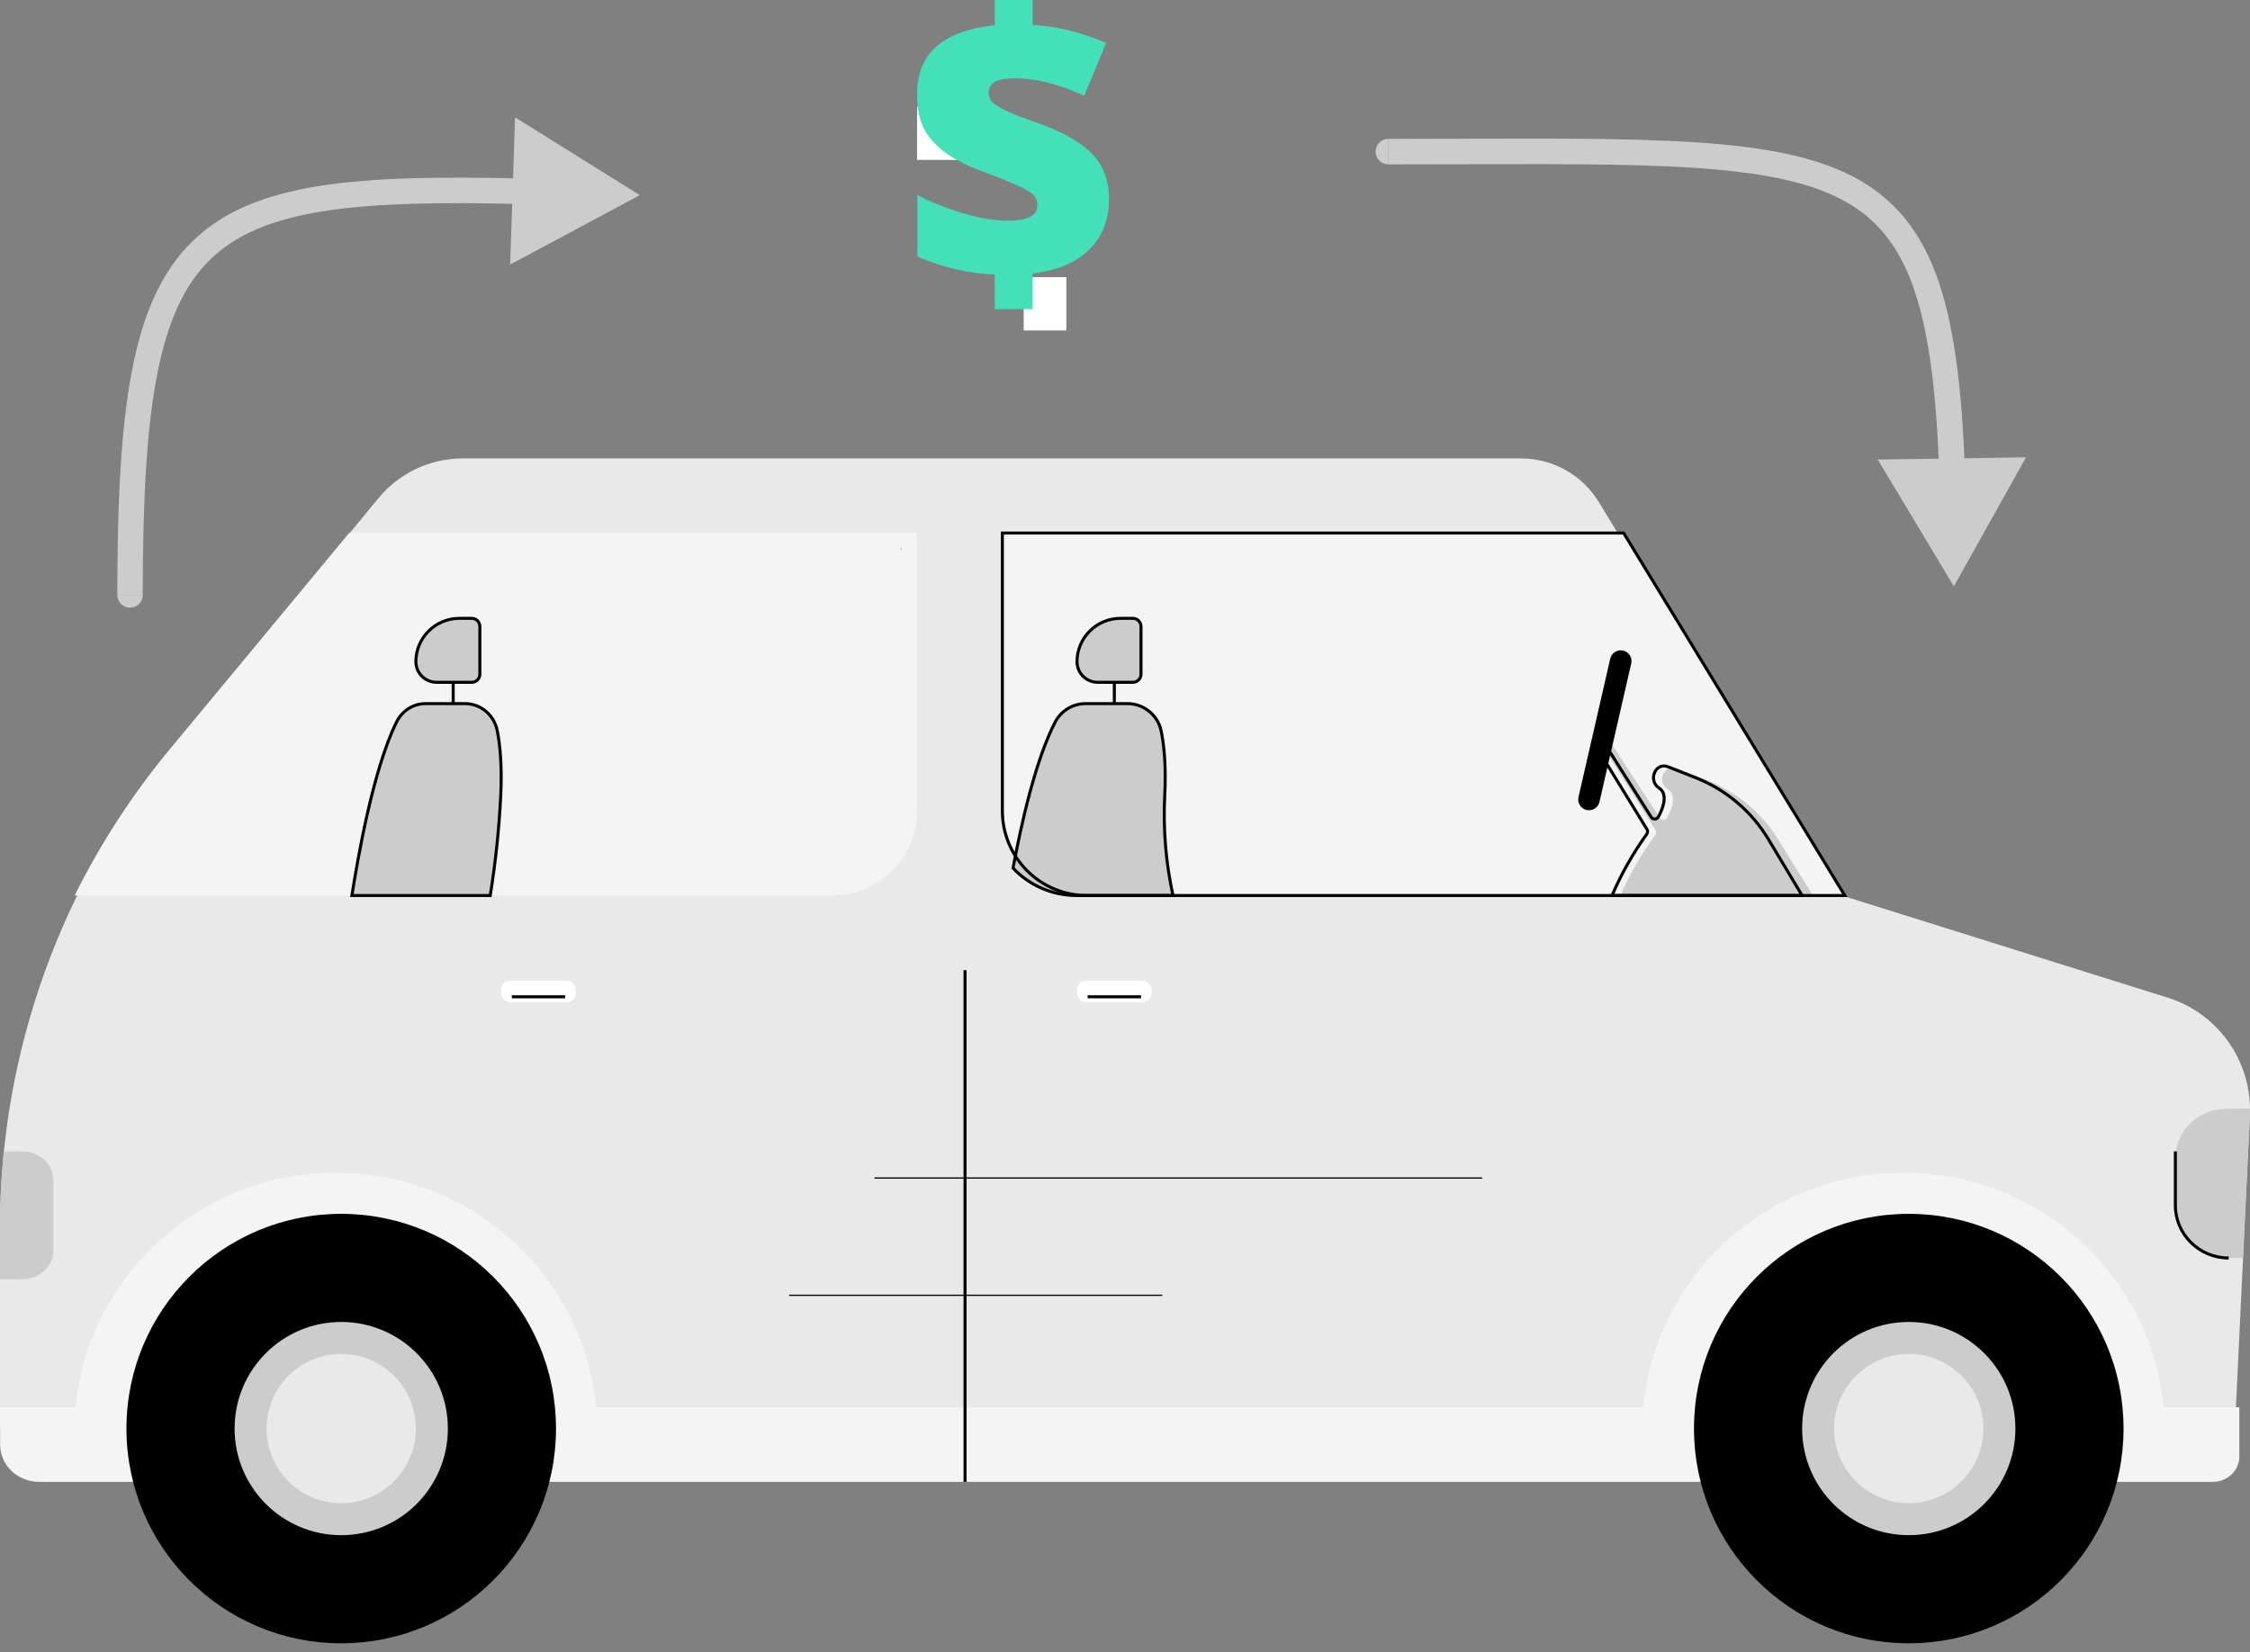 <?xml version="1.0" encoding="UTF-8"?>
<svg width="211px" height="155px" viewBox="0 0 211 155" version="1.1" xmlns="http://www.w3.org/2000/svg" xmlns:xlink="http://www.w3.org/1999/xlink">
    <rect x="0" y="0" width="211" height="155" fill="#808080" stroke="none"/>
    <title>character-image-pro-01</title>
    <g id="Page-2" stroke="none" stroke-width="1" fill="none" fill-rule="evenodd">
        <g id="character-image-pro-01">
            <polygon id="Path" fill="#FFFFFF" fill-rule="nonzero" points="96 26 100 26 100 31 96 31"></polygon>
            <polygon id="Path" fill="#FFFFFF" fill-rule="nonzero" points="86 10 90 10 90 15 86 15"></polygon>
            <path d="M43.39,43 L142.632,43 C145.615,43 148.382,44.549 149.936,47.097 L172.368,83.889 L203.282,93.581 C208.059,95.08 211.225,99.616 210.987,104.623 L209.584,134 L0,134 L0,115.164 C0,98.747 5.712,82.839 16.158,70.169 L35.504,46.717 C37.446,44.359 40.338,43 43.39,43 L43.39,43 Z" id="Path" fill="#E9E9E9" fill-rule="nonzero"></path>
            <path d="M93.283,25.755 C90.775,25.645 88.359,25.078 86.035,24.062 L86.035,18.298 C87.363,18.985 88.805,19.552 90.362,20.02 C91.92,20.468 93.288,20.697 94.467,20.697 C95.441,20.697 96.151,20.578 96.597,20.349 C97.055,20.11 97.284,19.712 97.284,19.154 C97.284,18.766 97.119,18.447 96.786,18.179 C96.466,17.92 95.921,17.611 95.155,17.283 C94.398,16.944 93.374,16.536 92.081,16.068 C90.626,15.52 89.452,14.913 88.559,14.246 C87.666,13.569 87.013,12.803 86.602,11.976 C86.2,11.13 86,10.085 86,8.84 C86,6.929 86.607,5.436 87.821,4.36 C89.035,3.285 90.855,2.628 93.283,2.369 L93.283,0 L96.837,0 L96.837,2.34 C99.116,2.459 101.412,3.026 103.725,4.032 L101.681,8.98 C99.288,7.885 97.129,7.347 95.206,7.347 C94.29,7.347 93.643,7.467 93.265,7.696 C92.899,7.915 92.716,8.243 92.716,8.681 C92.716,9.059 92.847,9.378 93.11,9.637 C93.385,9.876 93.855,10.154 94.519,10.463 C95.183,10.772 96.105,11.12 97.284,11.528 C99.677,12.384 101.395,13.36 102.437,14.455 C103.479,15.54 104,16.944 104,18.666 C104,20.608 103.388,22.191 102.162,23.395 C100.948,24.61 99.173,25.366 96.837,25.655 L96.837,29 L93.283,29 L93.283,25.755 Z" id="Path" fill="#44E0B7" fill-rule="nonzero"></path>
            <path d="M204,108.631 L204,113.369 C204,115.923 206.15,118 208.802,118 L210.332,118 L211,104.526 C211,104.351 211,104.175 211,104 L208.791,104 C206.144,104.01 204,106.086 204,108.631 L204,108.631 Z" id="Path" fill="#CCCCCC" fill-rule="nonzero"></path>
            <path d="M204,108 L204,113.057 C204,115.784 206.238,118 209,118" id="Path" stroke="#000000" stroke-width="0.283"></path>
            <path d="M5,117.314 L5,110.686 C5,109.208 3.686,108 2.068,108 L0.37,108 C0.126,110.242 0.002,112.483 0,114.754 L0,120 L2.053,120 C2.833,120 3.583,119.72 4.135,119.217 C4.688,118.715 5,118.029 5,117.314 Z" id="Path" fill="#CCCCCC" fill-rule="nonzero"></path>
            <path d="M173,84 L152.264,50 L94,50 L94,76.064 C93.999,78.17 94.834,80.187 96.32,81.674 C97.806,83.161 99.823,84 101.924,84 L173,84 Z" id="Path" fill="#F4F4F4" fill-rule="nonzero"></path>
            <path d="M170,83.99 L166.792,78.795 C165.193,76.202 162.78,74.206 159.921,73.101 L157.228,72.063 C156.989,71.975 156.723,71.975 156.488,72.073 C156.254,72.181 156.071,72.367 155.979,72.611 C155.731,73.13 155.921,73.756 156.42,74.05 C157.285,74.627 156.76,75.938 156.348,76.691 C156.28,76.819 156.15,76.907 156.005,76.907 C155.862,76.916 155.725,76.848 155.647,76.721 L150.749,69.187 C150.656,69.04 150.479,68.972 150.309,69.011 C150.141,69.06 150.017,69.197 150.002,69.373 C149.994,69.461 150.015,69.549 150.062,69.617 L155.257,77.865 C155.345,78.002 155.339,78.188 155.24,78.315 C153.932,80.086 152.827,81.994 151.942,84 L170,83.99 Z" id="Path" fill="#CCCCCC" fill-rule="nonzero"></path>
            <path d="M150.168,70.814 L154.447,77.784 C154.534,77.923 154.528,78.111 154.43,78.24 C153.138,80.034 152.046,81.968 151.172,84 L169,84 L165.846,78.736 C164.267,76.108 161.882,74.086 159.059,72.966 L156.398,71.915 C156.164,71.826 155.901,71.826 155.669,71.925 C155.437,72.034 155.255,72.222 155.166,72.47 C154.92,72.995 155.108,73.63 155.6,73.927 C156.456,74.512 155.937,75.841 155.53,76.604 C155.463,76.733 155.333,76.822 155.192,76.822 C155.049,76.832 154.914,76.763 154.838,76.634 L150,69" id="Path" stroke="#000000" stroke-width="0.283"></path>
            <path d="M109.223,74.691 C109.369,71.875 109.167,69.89 108.885,68.532 C108.562,67.054 107.236,65.99 105.704,66 L101.84,66 C100.637,65.99 99.53,66.648 98.969,67.702 C97.095,71.288 95.748,77.416 95,81.427 C96.54,83.068 98.706,84 100.975,84 L110,84 C109.334,80.941 109.073,77.811 109.223,74.691 Z" id="Path" fill="#CCCCCC" fill-rule="nonzero"></path>
            <path d="M86,76.064 L86,50 L32.737,50 L15.909,70.294 C12.419,74.507 9.43,79.109 7,84 L78.031,84 C80.145,84 82.172,83.161 83.667,81.674 C85.161,80.187 86,78.17 86,76.064 Z" id="Path" fill="#F4F4F4" fill-rule="nonzero"></path>
            <path d="M43.594,66 L39.927,66 C38.784,65.99 37.733,66.648 37.2,67.702 C34.962,72.199 33.519,80.718 33,84 L45.973,84 C46.47,80.921 46.798,77.811 46.954,74.701 C47.092,71.885 46.9,69.9 46.632,68.543 C46.33,67.043 45.059,65.99 43.594,66 Z" id="Path" fill="#CCCCCC" fill-rule="nonzero"></path>
            <path d="M109.223,74.691 C109.368,71.875 109.166,69.89 108.884,68.532 C108.562,67.054 107.235,65.99 105.703,66 L101.84,66 C100.636,65.99 99.53,66.648 98.969,67.702 C97.094,71.288 95.748,77.416 95,81.427 C96.54,83.068 98.706,84 100.974,84 L110,84 C109.333,80.941 109.072,77.811 109.223,74.691 L109.223,74.691 Z" id="Path" stroke="#000000" stroke-width="0.283"></path>
            <path d="M43.594,66 L39.927,66 C38.784,65.99 37.733,66.648 37.2,67.702 C34.962,72.199 33.519,80.718 33,84 L45.973,84 C46.47,80.921 46.797,77.811 46.954,74.701 C47.092,71.885 46.9,69.9 46.632,68.543 C46.33,67.043 45.059,65.99 43.594,66 L43.594,66 Z" id="Path" stroke="#000000" stroke-width="0.283"></path>
            <path d="M173,84 L152.264,50 L94,50 L94,76.064 C93.999,78.17 94.834,80.187 96.32,81.674 C97.806,83.161 99.823,84 101.924,84 L173,84 Z" id="Path" stroke="#000000" stroke-width="0.283"></path>
            <path d="M0,132 L210,132 L210,136.622 C210,137.935 208.881,139 207.501,139 L3.674,139 C1.651,139 0.011,137.44 0.011,135.519 L0.011,132 L0,132 Z" id="Path" fill="#F4F4F4" fill-rule="nonzero"></path>
            <path d="M56,134 L47.084,134 C46.97,125.566 40.027,118.781 31.501,118.781 C22.973,118.781 16.03,125.566 15.916,134 L7,134 C7.143,120.709 18.071,110 31.501,110 C44.929,110 55.857,120.709 56,134 Z" id="Path" fill="#F4F4F4" fill-rule="nonzero"></path>
            <circle id="Oval" stroke="#000000" stroke-width="0.283" fill="#000000" fill-rule="nonzero" cx="32" cy="134" r="20"></circle>
            <circle id="Oval" fill="#CCCCCC" fill-rule="nonzero" cx="32" cy="134" r="10"></circle>
            <circle id="Oval" fill="#E9E9E9" fill-rule="nonzero" cx="32" cy="134" r="7"></circle>
            <path d="M203,134 L194.084,134 C193.97,125.566 187.026,118.781 178.5,118.781 C169.974,118.781 163.03,125.566 162.916,134 L154,134 C154.143,120.709 165.07,110 178.5,110 C191.93,110 202.857,120.709 203,134 Z" id="Path" fill="#F4F4F4" fill-rule="nonzero"></path>
            <circle id="Oval" stroke="#000000" stroke-width="0.283" fill="#000000" fill-rule="nonzero" cx="179" cy="134" r="20"></circle>
            <circle id="Oval" fill="#CCCCCC" fill-rule="nonzero" cx="179" cy="134" r="10"></circle>
            <circle id="Oval" fill="#E9E9E9" fill-rule="nonzero" cx="179" cy="134" r="7"></circle>
            <rect id="Rectangle" fill="#FFFFFF" fill-rule="nonzero" x="47" y="92" width="7" height="2" rx="0.81"></rect>
            <line x1="53" y1="93.5" x2="48" y2="93.5" id="Path" stroke="#000000" stroke-width="0.283"></line>
            <rect id="Rectangle" fill="#FFFFFF" fill-rule="nonzero" x="101" y="92" width="7" height="2" rx="0.81"></rect>
            <line x1="107" y1="93.5" x2="102" y2="93.5" id="Path" stroke="#000000" stroke-width="0.283"></line>
            <path d="M84.5,51.535 C84.516,51.525 84.526,51.515 84.526,51.495 C84.526,51.485 84.516,51.465 84.5,51.465 C84.485,51.465 84.474,51.485 84.474,51.495 C84.474,51.515 84.485,51.525 84.5,51.535 Z" id="Path" fill="#000000" fill-rule="nonzero"></path>
            <path d="M84.5,51.535 C84.516,51.525 84.526,51.515 84.526,51.495 C84.526,51.485 84.516,51.465 84.5,51.465 C84.485,51.465 84.474,51.485 84.474,51.495 C84.474,51.515 84.485,51.525 84.5,51.535 Z" id="Path" fill="#000000" fill-rule="nonzero"></path>
            <path d="M151.005,61.784 C151.128,61.237 151.671,60.903 152.215,61.025 C152.759,61.146 153.099,61.693 152.974,62.229 L149.996,75.216 C149.872,75.763 149.329,76.097 148.785,75.975 C148.241,75.854 147.901,75.307 148.026,74.771 L151.005,61.784 Z" id="Path" fill="#000000" fill-rule="nonzero"></path>
            <path d="M105.064,58 L106.24,58 C106.442,58 106.635,58.081 106.777,58.222 C106.919,58.373 107,58.565 107,58.766 L107,63.244 C107,63.445 106.919,63.637 106.777,63.778 C106.635,63.919 106.442,64 106.24,64 L102.936,64 C101.867,64 101,63.133 101,62.064 C101.006,59.825 102.822,58.01 105.064,58 Z" id="Path" fill="#CCCCCC" fill-rule="nonzero"></path>
            <path d="M105.064,58 L106.24,58 C106.442,58 106.635,58.081 106.777,58.222 C106.919,58.373 107,58.565 107,58.766 L107,63.244 C107,63.445 106.919,63.637 106.777,63.778 C106.635,63.919 106.442,64 106.24,64 L102.936,64 C101.867,64 101,63.133 101,62.064 C101.006,59.825 102.822,58.01 105.064,58 L105.064,58 Z" id="Path" stroke="#000000" stroke-width="0.283"></path>
            <line x1="104.5" y1="66" x2="104.5" y2="64" id="Path" stroke="#000000" stroke-width="0.283"></line>
            <path d="M43.063,58 L44.24,58 C44.66,58 45,58.343 45,58.766 L45,63.244 C45,63.657 44.66,64 44.24,64 L40.937,64 C39.867,64 39,63.133 39,62.064 C39.006,59.825 40.822,58.01 43.063,58 L43.063,58 Z" id="Path" fill="#CCCCCC" fill-rule="nonzero"></path>
            <path d="M43.063,58 L44.24,58 C44.66,58 45,58.343 45,58.766 L45,63.244 C45,63.657 44.66,64 44.24,64 L40.937,64 C39.867,64 39,63.133 39,62.064 C39.006,59.825 40.822,58.01 43.063,58 L43.063,58 Z" id="Path" stroke="#000000" stroke-width="0.283"></path>
            <line x1="42.5" y1="66" x2="42.5" y2="64" id="Path" stroke="#000000" stroke-width="0.283"></line>
            <line x1="90.5" y1="91" x2="90.5" y2="139" id="Path" stroke="#000000" stroke-width="0.283"></line>
            <path d="M82.026,110.56 L138.974,110.56 C138.989,110.56 139,110.53 139,110.5 C139,110.47 138.989,110.45 138.974,110.44 L82.026,110.44 C82.011,110.45 82,110.47 82,110.5 C82,110.53 82.011,110.56 82.026,110.56 Z" id="Path" fill="#000000" fill-rule="nonzero"></path>
            <path d="M74.045,121.56 L108.955,121.56 C108.97,121.57 108.984,121.56 108.993,121.54 C109.002,121.51 109.002,121.48 108.993,121.46 C108.984,121.44 108.97,121.43 108.955,121.44 L74.045,121.44 C74.03,121.43 74.015,121.44 74.007,121.46 C73.998,121.48 73.998,121.51 74.007,121.54 C74.015,121.56 74.03,121.57 74.045,121.56 Z" id="Path" fill="#000000" fill-rule="nonzero"></path>
            <path d="M130.205,15.417 C129.54,15.417 129,14.887 129,14.227 C129,13.556 129.54,13.026 130.205,13.026 L130.205,15.417 Z" id="Path" fill="#CCCCCC" fill-rule="nonzero"></path>
            <polygon id="Path" fill="#CCCCCC" fill-rule="nonzero" points="183.228 55 176.087 43.106 190 42.896"></polygon>
            <path d="M130.205,13.026 C140.981,13.026 149.662,12.896 156.587,13.216 C163.498,13.526 168.843,14.287 172.9,16.137 C177.043,18.028 179.771,21.039 181.508,25.61 C183.215,30.112 183.969,36.154 184.266,44.166 L181.858,44.246 C181.561,36.284 180.814,30.572 179.253,26.461 C177.721,22.419 175.414,19.928 171.895,18.318 C168.288,16.667 163.343,15.927 156.477,15.607 C149.625,15.297 141.042,15.417 130.205,15.417 L130.205,13.026 Z" id="Path" fill="#CCCCCC" fill-rule="nonzero"></path>
            <path d="M13.387,55.802 C13.387,56.471 12.853,57 12.194,57 C11.535,57 11,56.471 11,55.802 L13.387,55.802 Z" id="Path" fill="#CCCCCC" fill-rule="nonzero"></path>
            <polygon id="Path" fill="#CCCCCC" fill-rule="nonzero" points="60 18.307 47.841 24.816 48.301 11"></polygon>
            <path d="M11,55.802 C11,47.077 11.337,40.209 12.361,34.849 C13.386,29.478 15.124,25.495 18.02,22.66 C20.919,19.815 24.834,18.257 29.925,17.449 C35,16.64 41.371,16.56 49.29,16.75 L49.232,19.146 C41.319,18.946 35.141,19.046 30.298,19.815 C25.47,20.583 22.098,22.011 19.688,24.367 C17.275,26.733 15.682,30.177 14.706,35.298 C13.726,40.429 13.387,47.107 13.387,55.802 L11,55.802 Z" id="Path" fill="#CCCCCC" fill-rule="nonzero"></path>
        </g>
    </g>
</svg>